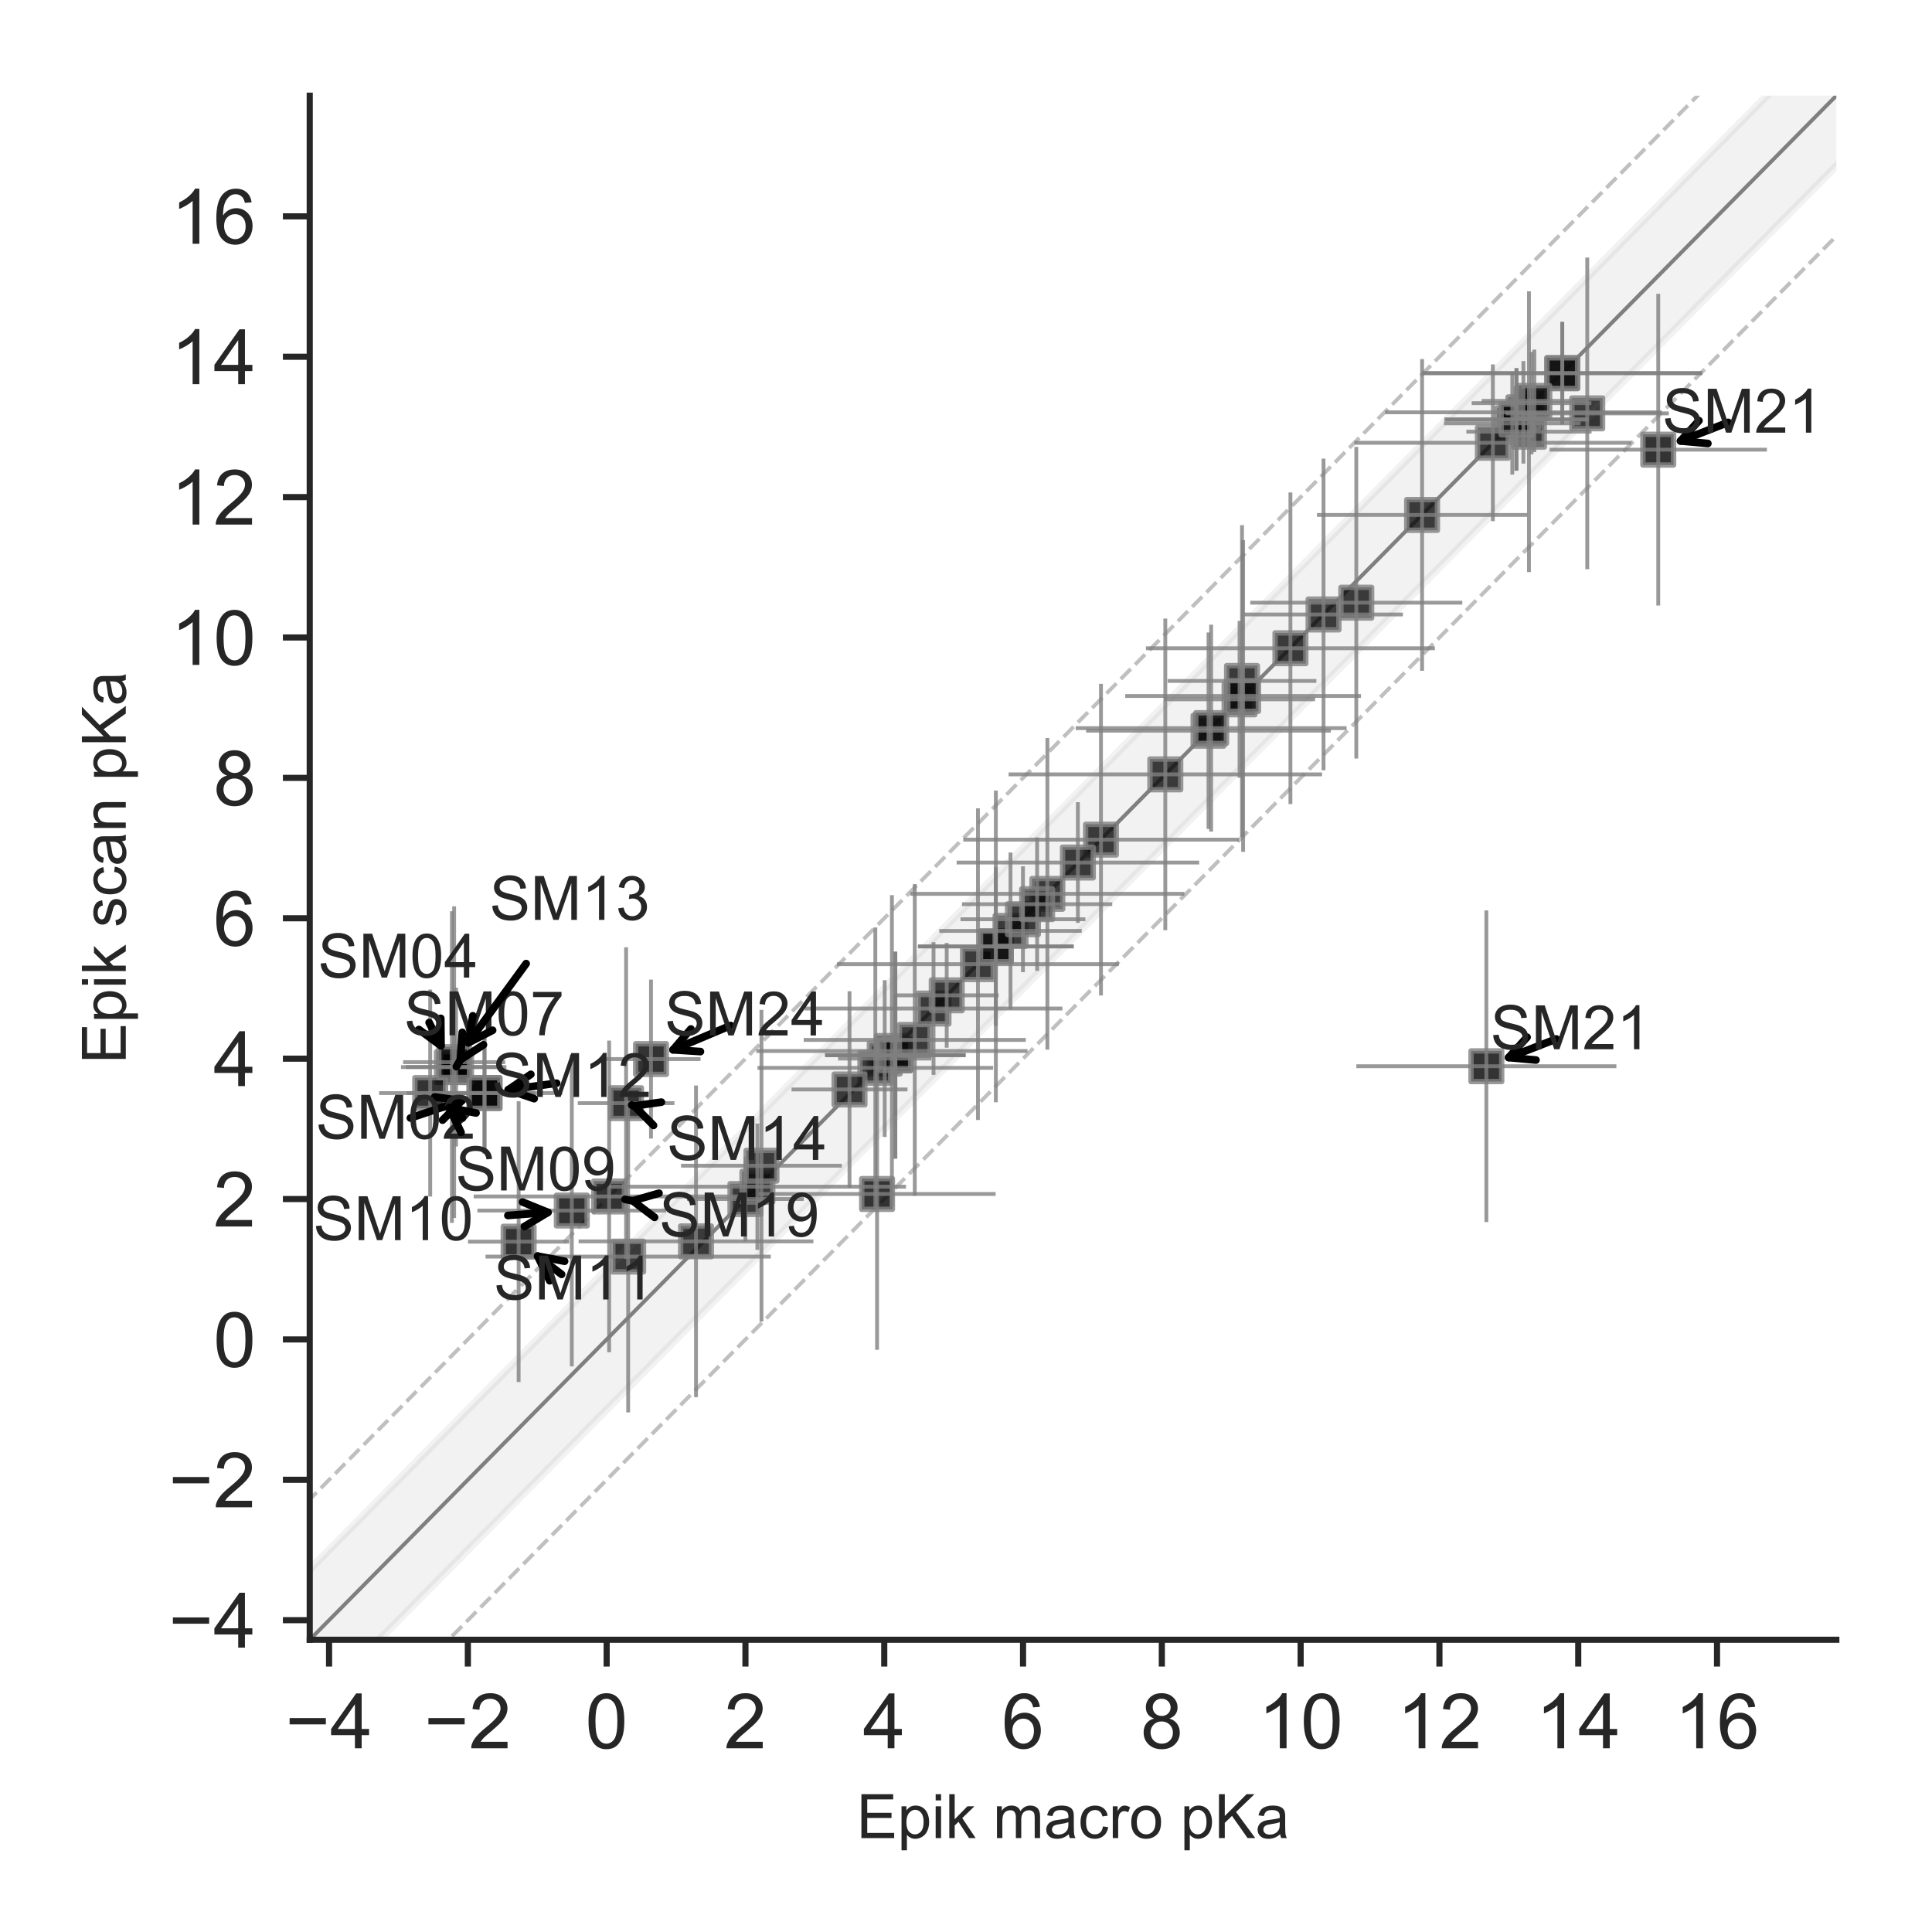 <?xml version="1.0" encoding="utf-8" standalone="no"?>
<!DOCTYPE svg PUBLIC "-//W3C//DTD SVG 1.1//EN"
  "http://www.w3.org/Graphics/SVG/1.1/DTD/svg11.dtd">
<!-- Created with matplotlib (http://matplotlib.org/) -->
<svg height="252pt" version="1.1" viewBox="0 0 252 252" width="252pt" xmlns="http://www.w3.org/2000/svg" xmlns:xlink="http://www.w3.org/1999/xlink">
 <defs>
  <style type="text/css">
*{stroke-linecap:butt;stroke-linejoin:round;}
  </style>
 </defs>
 <g id="figure_1">
  <g id="patch_1">
   <path d="M 0 252 
L 252 252 
L 252 0 
L 0 0 
z
" style="fill:#ffffff;"/>
  </g>
  <g id="axes_1">
   <g id="patch_2">
    <path d="M 40.4 213.88 
L 239.52 213.88 
L 239.52 12.48 
L 40.4 12.48 
z
" style="fill:#ffffff;"/>
   </g>
   <g id="line2d_1">
    <path clip-path="url(#p3e3de010eb)" d="M 1.723 253 
L 252.847 -1 
" style="fill:none;opacity:0.5;stroke:#000000;stroke-linecap:round;stroke-width:0.5;"/>
   </g>
   <g id="line2d_2">
    <path clip-path="url(#p3e3de010eb)" d="M -1 237.443 
L 234.744 -1 
" style="fill:none;opacity:0.5;stroke:#808080;stroke-dasharray:1.85,0.8;stroke-dashoffset:0;stroke-width:0.5;"/>
   </g>
   <g id="line2d_3">
    <path clip-path="url(#p3e3de010eb)" d="M 19.827 253 
L 253 17.157 
" style="fill:none;opacity:0.5;stroke:#808080;stroke-dasharray:1.85,0.8;stroke-dashoffset:0;stroke-width:0.5;"/>
   </g>
   <g id="PathCollection_1">
    <defs>
     <path d="M -2 2 
L 2 2 
L 2 -2 
L -2 -2 
z
" id="m0e98be2bdf" style="stroke:#808080;stroke-opacity:0.8;stroke-width:0.7;"/>
    </defs>
    <g clip-path="url(#p3e3de010eb)">
     <use style="fill-opacity:0.8;stroke:#808080;stroke-opacity:0.8;stroke-width:0.7;" x="161.682" xlink:href="#m0e98be2bdf" y="91.218"/>
     <use style="fill-opacity:0.8;stroke:#808080;stroke-opacity:0.8;stroke-width:0.7;" x="199.429" xlink:href="#m0e98be2bdf" y="56.308"/>
     <use style="fill-opacity:0.8;stroke:#808080;stroke-opacity:0.8;stroke-width:0.7;" x="63.198" xlink:href="#m0e98be2bdf" y="142.571"/>
     <use style="fill-opacity:0.8;stroke:#808080;stroke-opacity:0.8;stroke-width:0.7;" x="116.783" xlink:href="#m0e98be2bdf" y="137.627"/>
     <use style="fill-opacity:0.8;stroke:#808080;stroke-opacity:0.8;stroke-width:0.7;" x="198.705" xlink:href="#m0e98be2bdf" y="53.781"/>
     <use style="fill-opacity:0.8;stroke:#808080;stroke-opacity:0.8;stroke-width:0.7;" x="143.605" xlink:href="#m0e98be2bdf" y="109.52"/>
     <use style="fill-opacity:0.8;stroke:#808080;stroke-opacity:0.8;stroke-width:0.7;" x="58.944" xlink:href="#m0e98be2bdf" y="139.184"/>
     <use style="fill-opacity:0.8;stroke:#808080;stroke-opacity:0.8;stroke-width:0.7;" x="129.894" xlink:href="#m0e98be2bdf" y="123.445"/>
     <use style="fill-opacity:0.8;stroke:#808080;stroke-opacity:0.8;stroke-width:0.7;" x="203.774" xlink:href="#m0e98be2bdf" y="48.672"/>
     <use style="fill-opacity:0.8;stroke:#808080;stroke-opacity:0.8;stroke-width:0.7;" x="97.229" xlink:href="#m0e98be2bdf" y="156.396"/>
     <use style="fill-opacity:0.8;stroke:#808080;stroke-opacity:0.8;stroke-width:0.7;" x="127.559" xlink:href="#m0e98be2bdf" y="125.762"/>
     <use style="fill-opacity:0.8;stroke:#808080;stroke-opacity:0.8;stroke-width:0.7;" x="98.792" xlink:href="#m0e98be2bdf" y="154.785"/>
     <use style="fill-opacity:0.8;stroke:#808080;stroke-opacity:0.8;stroke-width:0.7;" x="115.397" xlink:href="#m0e98be2bdf" y="138.076"/>
     <use style="fill-opacity:0.8;stroke:#808080;stroke-opacity:0.8;stroke-width:0.7;" x="172.635" xlink:href="#m0e98be2bdf" y="80.149"/>
     <use style="fill-opacity:0.8;stroke:#808080;stroke-opacity:0.8;stroke-width:0.7;" x="59.487" xlink:href="#m0e98be2bdf" y="139.184"/>
     <use style="fill-opacity:0.8;stroke:#808080;stroke-opacity:0.8;stroke-width:0.7;" x="129.894" xlink:href="#m0e98be2bdf" y="123.445"/>
     <use style="fill-opacity:0.8;stroke:#808080;stroke-opacity:0.8;stroke-width:0.7;" x="203.774" xlink:href="#m0e98be2bdf" y="48.672"/>
     <use style="fill-opacity:0.8;stroke:#808080;stroke-opacity:0.8;stroke-width:0.7;" x="81.934" xlink:href="#m0e98be2bdf" y="163.904"/>
     <use style="fill-opacity:0.8;stroke:#808080;stroke-opacity:0.8;stroke-width:0.7;" x="116.337" xlink:href="#m0e98be2bdf" y="137.087"/>
     <use style="fill-opacity:0.8;stroke:#808080;stroke-opacity:0.8;stroke-width:0.7;" x="185.489" xlink:href="#m0e98be2bdf" y="67.166"/>
     <use style="fill-opacity:0.8;stroke:#808080;stroke-opacity:0.8;stroke-width:0.7;" x="56.113" xlink:href="#m0e98be2bdf" y="142.571"/>
     <use style="fill-opacity:0.8;stroke:#808080;stroke-opacity:0.8;stroke-width:0.7;" x="116.785" xlink:href="#m0e98be2bdf" y="137.627"/>
     <use style="fill-opacity:0.8;stroke:#808080;stroke-opacity:0.8;stroke-width:0.7;" x="197.256" xlink:href="#m0e98be2bdf" y="55.218"/>
     <use style="fill-opacity:0.8;stroke:#808080;stroke-opacity:0.8;stroke-width:0.7;" x="74.582" xlink:href="#m0e98be2bdf" y="157.898"/>
     <use style="fill-opacity:0.8;stroke:#808080;stroke-opacity:0.8;stroke-width:0.7;" x="157.632" xlink:href="#m0e98be2bdf" y="95.311"/>
     <use style="fill-opacity:0.8;stroke:#808080;stroke-opacity:0.8;stroke-width:0.7;" x="207.033" xlink:href="#m0e98be2bdf" y="53.918"/>
     <use style="fill-opacity:0.8;stroke:#808080;stroke-opacity:0.8;stroke-width:0.7;" x="67.648" xlink:href="#m0e98be2bdf" y="161.954"/>
     <use style="fill-opacity:0.8;stroke:#808080;stroke-opacity:0.8;stroke-width:0.7;" x="114.173" xlink:href="#m0e98be2bdf" y="139.285"/>
     <use style="fill-opacity:0.8;stroke:#808080;stroke-opacity:0.8;stroke-width:0.7;" x="197.799" xlink:href="#m0e98be2bdf" y="54.706"/>
     <use style="fill-opacity:0.8;stroke:#808080;stroke-opacity:0.8;stroke-width:0.7;" x="63.198" xlink:href="#m0e98be2bdf" y="142.571"/>
     <use style="fill-opacity:0.8;stroke:#808080;stroke-opacity:0.8;stroke-width:0.7;" x="116.784" xlink:href="#m0e98be2bdf" y="137.627"/>
     <use style="fill-opacity:0.8;stroke:#808080;stroke-opacity:0.8;stroke-width:0.7;" x="194.722" xlink:href="#m0e98be2bdf" y="57.755"/>
     <use style="fill-opacity:0.8;stroke:#808080;stroke-opacity:0.8;stroke-width:0.7;" x="59.235" xlink:href="#m0e98be2bdf" y="138.543"/>
     <use style="fill-opacity:0.8;stroke:#808080;stroke-opacity:0.8;stroke-width:0.7;" x="119.318" xlink:href="#m0e98be2bdf" y="135.641"/>
     <use style="fill-opacity:0.8;stroke:#808080;stroke-opacity:0.8;stroke-width:0.7;" x="197.799" xlink:href="#m0e98be2bdf" y="54.715"/>
     <use style="fill-opacity:0.8;stroke:#808080;stroke-opacity:0.8;stroke-width:0.7;" x="81.664" xlink:href="#m0e98be2bdf" y="143.89"/>
     <use style="fill-opacity:0.8;stroke:#808080;stroke-opacity:0.8;stroke-width:0.7;" x="136.613" xlink:href="#m0e98be2bdf" y="116.588"/>
     <use style="fill-opacity:0.8;stroke:#808080;stroke-opacity:0.8;stroke-width:0.7;" x="131.804" xlink:href="#m0e98be2bdf" y="121.422"/>
     <use style="fill-opacity:0.8;stroke:#808080;stroke-opacity:0.8;stroke-width:0.7;" x="157.975" xlink:href="#m0e98be2bdf" y="94.972"/>
     <use style="fill-opacity:0.8;stroke:#808080;stroke-opacity:0.8;stroke-width:0.7;" x="121.764" xlink:href="#m0e98be2bdf" y="131.548"/>
     <use style="fill-opacity:0.8;stroke:#808080;stroke-opacity:0.8;stroke-width:0.7;" x="168.316" xlink:href="#m0e98be2bdf" y="84.553"/>
     <use style="fill-opacity:0.8;stroke:#808080;stroke-opacity:0.8;stroke-width:0.7;" x="123.483" xlink:href="#m0e98be2bdf" y="129.827"/>
     <use style="fill-opacity:0.8;stroke:#808080;stroke-opacity:0.8;stroke-width:0.7;" x="90.784" xlink:href="#m0e98be2bdf" y="161.917"/>
     <use style="fill-opacity:0.8;stroke:#808080;stroke-opacity:0.8;stroke-width:0.7;" x="99.322" xlink:href="#m0e98be2bdf" y="152.047"/>
     <use style="fill-opacity:0.8;stroke:#808080;stroke-opacity:0.8;stroke-width:0.7;" x="162.001" xlink:href="#m0e98be2bdf" y="88.819"/>
     <use style="fill-opacity:0.8;stroke:#808080;stroke-opacity:0.8;stroke-width:0.7;" x="176.907" xlink:href="#m0e98be2bdf" y="78.611"/>
     <use style="fill-opacity:0.8;stroke:#808080;stroke-opacity:0.8;stroke-width:0.7;" x="79.452" xlink:href="#m0e98be2bdf" y="156.057"/>
     <use style="fill-opacity:0.8;stroke:#808080;stroke-opacity:0.8;stroke-width:0.7;" x="162.144" xlink:href="#m0e98be2bdf" y="90.779"/>
     <use style="fill-opacity:0.8;stroke:#808080;stroke-opacity:0.8;stroke-width:0.7;" x="151.997" xlink:href="#m0e98be2bdf" y="101.005"/>
     <use style="fill-opacity:0.8;stroke:#808080;stroke-opacity:0.8;stroke-width:0.7;" x="114.4" xlink:href="#m0e98be2bdf" y="155.737"/>
     <use style="fill-opacity:0.8;stroke:#808080;stroke-opacity:0.8;stroke-width:0.7;" x="193.874" xlink:href="#m0e98be2bdf" y="139.074"/>
     <use style="fill-opacity:0.8;stroke:#808080;stroke-opacity:0.8;stroke-width:0.7;" x="216.294" xlink:href="#m0e98be2bdf" y="58.652"/>
     <use style="fill-opacity:0.8;stroke:#808080;stroke-opacity:0.8;stroke-width:0.7;" x="110.806" xlink:href="#m0e98be2bdf" y="142.104"/>
     <use style="fill-opacity:0.8;stroke:#808080;stroke-opacity:0.8;stroke-width:0.7;" x="140.594" xlink:href="#m0e98be2bdf" y="112.505"/>
     <use style="fill-opacity:0.8;stroke:#808080;stroke-opacity:0.8;stroke-width:0.7;" x="133.429" xlink:href="#m0e98be2bdf" y="119.902"/>
     <use style="fill-opacity:0.8;stroke:#808080;stroke-opacity:0.8;stroke-width:0.7;" x="199.767" xlink:href="#m0e98be2bdf" y="52.582"/>
     <use style="fill-opacity:0.8;stroke:#808080;stroke-opacity:0.8;stroke-width:0.7;" x="84.913" xlink:href="#m0e98be2bdf" y="138.14"/>
     <use style="fill-opacity:0.8;stroke:#808080;stroke-opacity:0.8;stroke-width:0.7;" x="135.275" xlink:href="#m0e98be2bdf" y="117.934"/>
     <use style="fill-opacity:0.8;stroke:#808080;stroke-opacity:0.8;stroke-width:0.7;" x="200.132" xlink:href="#m0e98be2bdf" y="52.289"/>
    </g>
   </g>
   <g id="matplotlib.axis_1">
    <g id="xtick_1">
     <g id="line2d_4">
      <defs>
       <path d="M 0 0 
L 0 3.5 
" id="m26ce9cb5b4" style="stroke:#262626;stroke-width:0.8;"/>
      </defs>
      <g>
       <use style="fill:#262626;stroke:#262626;stroke-width:0.8;" x="42.922" xlink:href="#m26ce9cb5b4" y="213.88"/>
      </g>
     </g>
     <g id="text_1">
      <!-- −4 -->
      <defs>
       <path d="M 52.828 31.203 
L 5.562 31.203 
L 5.562 39.406 
L 52.828 39.406 
z
" id="ArialMT-2212"/>
       <path d="M 32.328 0 
L 32.328 17.141 
L 1.266 17.141 
L 1.266 25.203 
L 33.938 71.578 
L 41.109 71.578 
L 41.109 25.203 
L 50.781 25.203 
L 50.781 17.141 
L 41.109 17.141 
L 41.109 0 
z
M 32.328 25.203 
L 32.328 57.469 
L 9.906 25.203 
z
" id="ArialMT-34"/>
      </defs>
      <g style="fill:#262626;" transform="translate(37.221 228.038)scale(0.1 -0.1)">
       <use xlink:href="#ArialMT-2212"/>
       <use x="58.398" xlink:href="#ArialMT-34"/>
      </g>
     </g>
    </g>
    <g id="xtick_2">
     <g id="line2d_5">
      <g>
       <use style="fill:#262626;stroke:#262626;stroke-width:0.8;" x="61.025" xlink:href="#m26ce9cb5b4" y="213.88"/>
      </g>
     </g>
     <g id="text_2">
      <!-- −2 -->
      <defs>
       <path d="M 50.344 8.453 
L 50.344 0 
L 3.031 0 
Q 2.938 3.172 4.047 6.109 
Q 5.859 10.938 9.828 15.625 
Q 13.812 20.312 21.344 26.469 
Q 33.016 36.031 37.109 41.625 
Q 41.219 47.219 41.219 52.203 
Q 41.219 57.422 37.469 61 
Q 33.734 64.594 27.734 64.594 
Q 21.391 64.594 17.578 60.781 
Q 13.766 56.984 13.719 50.25 
L 4.688 51.172 
Q 5.609 61.281 11.656 66.578 
Q 17.719 71.875 27.938 71.875 
Q 38.234 71.875 44.234 66.156 
Q 50.25 60.453 50.25 52 
Q 50.25 47.703 48.484 43.547 
Q 46.734 39.406 42.656 34.812 
Q 38.578 30.219 29.109 22.219 
Q 21.188 15.578 18.938 13.203 
Q 16.703 10.844 15.234 8.453 
z
" id="ArialMT-32"/>
      </defs>
      <g style="fill:#262626;" transform="translate(55.325 228.038)scale(0.1 -0.1)">
       <use xlink:href="#ArialMT-2212"/>
       <use x="58.398" xlink:href="#ArialMT-32"/>
      </g>
     </g>
    </g>
    <g id="xtick_3">
     <g id="line2d_6">
      <g>
       <use style="fill:#262626;stroke:#262626;stroke-width:0.8;" x="79.129" xlink:href="#m26ce9cb5b4" y="213.88"/>
      </g>
     </g>
     <g id="text_3">
      <!-- 0 -->
      <defs>
       <path d="M 4.156 35.297 
Q 4.156 48 6.766 55.734 
Q 9.375 63.484 14.516 67.672 
Q 19.672 71.875 27.484 71.875 
Q 33.25 71.875 37.594 69.547 
Q 41.938 67.234 44.766 62.859 
Q 47.609 58.5 49.219 52.219 
Q 50.828 45.953 50.828 35.297 
Q 50.828 22.703 48.234 14.969 
Q 45.656 7.234 40.5 3 
Q 35.359 -1.219 27.484 -1.219 
Q 17.141 -1.219 11.234 6.203 
Q 4.156 15.141 4.156 35.297 
z
M 13.188 35.297 
Q 13.188 17.672 17.312 11.828 
Q 21.438 6 27.484 6 
Q 33.547 6 37.672 11.859 
Q 41.797 17.719 41.797 35.297 
Q 41.797 52.984 37.672 58.781 
Q 33.547 64.594 27.391 64.594 
Q 21.344 64.594 17.719 59.469 
Q 13.188 52.938 13.188 35.297 
z
" id="ArialMT-30"/>
      </defs>
      <g style="fill:#262626;" transform="translate(76.349 228.038)scale(0.1 -0.1)">
       <use xlink:href="#ArialMT-30"/>
      </g>
     </g>
    </g>
    <g id="xtick_4">
     <g id="line2d_7">
      <g>
       <use style="fill:#262626;stroke:#262626;stroke-width:0.8;" x="97.233" xlink:href="#m26ce9cb5b4" y="213.88"/>
      </g>
     </g>
     <g id="text_4">
      <!-- 2 -->
      <g style="fill:#262626;" transform="translate(94.453 228.038)scale(0.1 -0.1)">
       <use xlink:href="#ArialMT-32"/>
      </g>
     </g>
    </g>
    <g id="xtick_5">
     <g id="line2d_8">
      <g>
       <use style="fill:#262626;stroke:#262626;stroke-width:0.8;" x="115.337" xlink:href="#m26ce9cb5b4" y="213.88"/>
      </g>
     </g>
     <g id="text_5">
      <!-- 4 -->
      <g style="fill:#262626;" transform="translate(112.556 228.038)scale(0.1 -0.1)">
       <use xlink:href="#ArialMT-34"/>
      </g>
     </g>
    </g>
    <g id="xtick_6">
     <g id="line2d_9">
      <g>
       <use style="fill:#262626;stroke:#262626;stroke-width:0.8;" x="133.441" xlink:href="#m26ce9cb5b4" y="213.88"/>
      </g>
     </g>
     <g id="text_6">
      <!-- 6 -->
      <defs>
       <path d="M 49.75 54.047 
L 41.016 53.375 
Q 39.844 58.547 37.703 60.891 
Q 34.125 64.656 28.906 64.656 
Q 24.703 64.656 21.531 62.312 
Q 17.391 59.281 14.984 53.469 
Q 12.594 47.656 12.5 36.922 
Q 15.672 41.75 20.266 44.094 
Q 24.859 46.438 29.891 46.438 
Q 38.672 46.438 44.844 39.969 
Q 51.031 33.5 51.031 23.25 
Q 51.031 16.5 48.125 10.719 
Q 45.219 4.938 40.141 1.859 
Q 35.062 -1.219 28.609 -1.219 
Q 17.625 -1.219 10.688 6.859 
Q 3.766 14.938 3.766 33.5 
Q 3.766 54.25 11.422 63.672 
Q 18.109 71.875 29.438 71.875 
Q 37.891 71.875 43.281 67.141 
Q 48.688 62.406 49.75 54.047 
z
M 13.875 23.188 
Q 13.875 18.656 15.797 14.5 
Q 17.719 10.359 21.188 8.172 
Q 24.656 6 28.469 6 
Q 34.031 6 38.031 10.484 
Q 42.047 14.984 42.047 22.703 
Q 42.047 30.125 38.078 34.391 
Q 34.125 38.672 28.125 38.672 
Q 22.172 38.672 18.016 34.391 
Q 13.875 30.125 13.875 23.188 
z
" id="ArialMT-36"/>
      </defs>
      <g style="fill:#262626;" transform="translate(130.66 228.038)scale(0.1 -0.1)">
       <use xlink:href="#ArialMT-36"/>
      </g>
     </g>
    </g>
    <g id="xtick_7">
     <g id="line2d_10">
      <g>
       <use style="fill:#262626;stroke:#262626;stroke-width:0.8;" x="151.544" xlink:href="#m26ce9cb5b4" y="213.88"/>
      </g>
     </g>
     <g id="text_7">
      <!-- 8 -->
      <defs>
       <path d="M 17.672 38.812 
Q 12.203 40.828 9.562 44.531 
Q 6.938 48.25 6.938 53.422 
Q 6.938 61.234 12.547 66.547 
Q 18.172 71.875 27.484 71.875 
Q 36.859 71.875 42.578 66.422 
Q 48.297 60.984 48.297 53.172 
Q 48.297 48.188 45.672 44.5 
Q 43.062 40.828 37.75 38.812 
Q 44.344 36.672 47.781 31.875 
Q 51.219 27.094 51.219 20.453 
Q 51.219 11.281 44.719 5.031 
Q 38.234 -1.219 27.641 -1.219 
Q 17.047 -1.219 10.547 5.047 
Q 4.047 11.328 4.047 20.703 
Q 4.047 27.688 7.594 32.391 
Q 11.141 37.109 17.672 38.812 
z
M 15.922 53.719 
Q 15.922 48.641 19.188 45.406 
Q 22.469 42.188 27.688 42.188 
Q 32.766 42.188 36.016 45.375 
Q 39.266 48.578 39.266 53.219 
Q 39.266 58.062 35.906 61.359 
Q 32.562 64.656 27.594 64.656 
Q 22.562 64.656 19.234 61.422 
Q 15.922 58.203 15.922 53.719 
z
M 13.094 20.656 
Q 13.094 16.891 14.875 13.375 
Q 16.656 9.859 20.172 7.922 
Q 23.688 6 27.734 6 
Q 34.031 6 38.125 10.047 
Q 42.234 14.109 42.234 20.359 
Q 42.234 26.703 38.016 30.859 
Q 33.797 35.016 27.438 35.016 
Q 21.234 35.016 17.156 30.906 
Q 13.094 26.812 13.094 20.656 
z
" id="ArialMT-38"/>
      </defs>
      <g style="fill:#262626;" transform="translate(148.764 228.038)scale(0.1 -0.1)">
       <use xlink:href="#ArialMT-38"/>
      </g>
     </g>
    </g>
    <g id="xtick_8">
     <g id="line2d_11">
      <g>
       <use style="fill:#262626;stroke:#262626;stroke-width:0.8;" x="169.648" xlink:href="#m26ce9cb5b4" y="213.88"/>
      </g>
     </g>
     <g id="text_8">
      <!-- 10 -->
      <defs>
       <path d="M 37.25 0 
L 28.469 0 
L 28.469 56 
Q 25.297 52.984 20.141 49.953 
Q 14.984 46.922 10.891 45.406 
L 10.891 53.906 
Q 18.266 57.375 23.781 62.297 
Q 29.297 67.234 31.594 71.875 
L 37.25 71.875 
z
" id="ArialMT-31"/>
      </defs>
      <g style="fill:#262626;" transform="translate(164.087 228.038)scale(0.1 -0.1)">
       <use xlink:href="#ArialMT-31"/>
       <use x="55.615" xlink:href="#ArialMT-30"/>
      </g>
     </g>
    </g>
    <g id="xtick_9">
     <g id="line2d_12">
      <g>
       <use style="fill:#262626;stroke:#262626;stroke-width:0.8;" x="187.752" xlink:href="#m26ce9cb5b4" y="213.88"/>
      </g>
     </g>
     <g id="text_9">
      <!-- 12 -->
      <g style="fill:#262626;" transform="translate(182.191 228.038)scale(0.1 -0.1)">
       <use xlink:href="#ArialMT-31"/>
       <use x="55.615" xlink:href="#ArialMT-32"/>
      </g>
     </g>
    </g>
    <g id="xtick_10">
     <g id="line2d_13">
      <g>
       <use style="fill:#262626;stroke:#262626;stroke-width:0.8;" x="205.856" xlink:href="#m26ce9cb5b4" y="213.88"/>
      </g>
     </g>
     <g id="text_10">
      <!-- 14 -->
      <g style="fill:#262626;" transform="translate(200.295 228.038)scale(0.1 -0.1)">
       <use xlink:href="#ArialMT-31"/>
       <use x="55.615" xlink:href="#ArialMT-34"/>
      </g>
     </g>
    </g>
    <g id="xtick_11">
     <g id="line2d_14">
      <g>
       <use style="fill:#262626;stroke:#262626;stroke-width:0.8;" x="223.959" xlink:href="#m26ce9cb5b4" y="213.88"/>
      </g>
     </g>
     <g id="text_11">
      <!-- 16 -->
      <g style="fill:#262626;" transform="translate(218.398 228.038)scale(0.1 -0.1)">
       <use xlink:href="#ArialMT-31"/>
       <use x="55.615" xlink:href="#ArialMT-36"/>
      </g>
     </g>
    </g>
    <g id="text_12">
     <!-- Epik macro pKa -->
     <defs>
      <path d="M 7.906 0 
L 7.906 71.578 
L 59.672 71.578 
L 59.672 63.141 
L 17.391 63.141 
L 17.391 41.219 
L 56.984 41.219 
L 56.984 32.812 
L 17.391 32.812 
L 17.391 8.453 
L 61.328 8.453 
L 61.328 0 
z
" id="ArialMT-45"/>
      <path d="M 6.594 -19.875 
L 6.594 51.859 
L 14.594 51.859 
L 14.594 45.125 
Q 17.438 49.078 21 51.047 
Q 24.562 53.031 29.641 53.031 
Q 36.281 53.031 41.359 49.609 
Q 46.438 46.188 49.016 39.953 
Q 51.609 33.734 51.609 26.312 
Q 51.609 18.359 48.75 11.984 
Q 45.906 5.609 40.453 2.219 
Q 35.016 -1.172 29 -1.172 
Q 24.609 -1.172 21.109 0.688 
Q 17.625 2.547 15.375 5.375 
L 15.375 -19.875 
z
M 14.547 25.641 
Q 14.547 15.625 18.594 10.844 
Q 22.656 6.062 28.422 6.062 
Q 34.281 6.062 38.453 11.016 
Q 42.625 15.969 42.625 26.375 
Q 42.625 36.281 38.547 41.203 
Q 34.469 46.141 28.812 46.141 
Q 23.188 46.141 18.859 40.891 
Q 14.547 35.641 14.547 25.641 
z
" id="ArialMT-70"/>
      <path d="M 6.641 61.469 
L 6.641 71.578 
L 15.438 71.578 
L 15.438 61.469 
z
M 6.641 0 
L 6.641 51.859 
L 15.438 51.859 
L 15.438 0 
z
" id="ArialMT-69"/>
      <path d="M 6.641 0 
L 6.641 71.578 
L 15.438 71.578 
L 15.438 30.766 
L 36.234 51.859 
L 47.609 51.859 
L 27.781 32.625 
L 49.609 0 
L 38.766 0 
L 21.625 26.516 
L 15.438 20.562 
L 15.438 0 
z
" id="ArialMT-6b"/>
      <path id="ArialMT-20"/>
      <path d="M 6.594 0 
L 6.594 51.859 
L 14.453 51.859 
L 14.453 44.578 
Q 16.891 48.391 20.938 50.703 
Q 25 53.031 30.172 53.031 
Q 35.938 53.031 39.625 50.641 
Q 43.312 48.25 44.828 43.953 
Q 50.984 53.031 60.844 53.031 
Q 68.562 53.031 72.703 48.75 
Q 76.859 44.484 76.859 35.594 
L 76.859 0 
L 68.109 0 
L 68.109 32.672 
Q 68.109 37.938 67.25 40.25 
Q 66.406 42.578 64.156 43.984 
Q 61.922 45.406 58.891 45.406 
Q 53.422 45.406 49.797 41.766 
Q 46.188 38.141 46.188 30.125 
L 46.188 0 
L 37.406 0 
L 37.406 33.688 
Q 37.406 39.547 35.25 42.469 
Q 33.109 45.406 28.219 45.406 
Q 24.516 45.406 21.359 43.453 
Q 18.219 41.5 16.797 37.734 
Q 15.375 33.984 15.375 26.906 
L 15.375 0 
z
" id="ArialMT-6d"/>
      <path d="M 40.438 6.391 
Q 35.547 2.25 31.031 0.531 
Q 26.516 -1.172 21.344 -1.172 
Q 12.797 -1.172 8.203 3 
Q 3.609 7.172 3.609 13.672 
Q 3.609 17.484 5.344 20.625 
Q 7.078 23.781 9.891 25.688 
Q 12.703 27.594 16.219 28.562 
Q 18.797 29.25 24.031 29.891 
Q 34.672 31.156 39.703 32.906 
Q 39.75 34.719 39.75 35.203 
Q 39.75 40.578 37.25 42.781 
Q 33.891 45.75 27.25 45.75 
Q 21.047 45.75 18.094 43.578 
Q 15.141 41.406 13.719 35.891 
L 5.125 37.062 
Q 6.297 42.578 8.984 45.969 
Q 11.672 49.359 16.75 51.188 
Q 21.828 53.031 28.516 53.031 
Q 35.156 53.031 39.297 51.469 
Q 43.453 49.906 45.406 47.531 
Q 47.359 45.172 48.141 41.547 
Q 48.578 39.312 48.578 33.453 
L 48.578 21.734 
Q 48.578 9.469 49.141 6.219 
Q 49.703 2.984 51.375 0 
L 42.188 0 
Q 40.828 2.734 40.438 6.391 
z
M 39.703 26.031 
Q 34.906 24.078 25.344 22.703 
Q 19.922 21.922 17.672 20.938 
Q 15.438 19.969 14.203 18.094 
Q 12.984 16.219 12.984 13.922 
Q 12.984 10.406 15.641 8.062 
Q 18.312 5.719 23.438 5.719 
Q 28.516 5.719 32.469 7.938 
Q 36.422 10.156 38.281 14.016 
Q 39.703 17 39.703 22.797 
z
" id="ArialMT-61"/>
      <path d="M 40.438 19 
L 49.078 17.875 
Q 47.656 8.938 41.812 3.875 
Q 35.984 -1.172 27.484 -1.172 
Q 16.844 -1.172 10.375 5.781 
Q 3.906 12.75 3.906 25.734 
Q 3.906 34.125 6.688 40.422 
Q 9.469 46.734 15.156 49.875 
Q 20.844 53.031 27.547 53.031 
Q 35.984 53.031 41.359 48.75 
Q 46.734 44.484 48.25 36.625 
L 39.703 35.297 
Q 38.484 40.531 35.375 43.156 
Q 32.281 45.797 27.875 45.797 
Q 21.234 45.797 17.078 41.031 
Q 12.938 36.281 12.938 25.984 
Q 12.938 15.531 16.938 10.797 
Q 20.953 6.062 27.391 6.062 
Q 32.562 6.062 36.031 9.234 
Q 39.5 12.406 40.438 19 
z
" id="ArialMT-63"/>
      <path d="M 6.5 0 
L 6.5 51.859 
L 14.406 51.859 
L 14.406 44 
Q 17.438 49.516 20 51.266 
Q 22.562 53.031 25.641 53.031 
Q 30.078 53.031 34.672 50.203 
L 31.641 42.047 
Q 28.422 43.953 25.203 43.953 
Q 22.312 43.953 20.016 42.219 
Q 17.719 40.484 16.75 37.406 
Q 15.281 32.719 15.281 27.156 
L 15.281 0 
z
" id="ArialMT-72"/>
      <path d="M 3.328 25.922 
Q 3.328 40.328 11.328 47.266 
Q 18.016 53.031 27.641 53.031 
Q 38.328 53.031 45.109 46.016 
Q 51.906 39.016 51.906 26.656 
Q 51.906 16.656 48.906 10.906 
Q 45.906 5.172 40.156 2 
Q 34.422 -1.172 27.641 -1.172 
Q 16.75 -1.172 10.031 5.812 
Q 3.328 12.797 3.328 25.922 
z
M 12.359 25.922 
Q 12.359 15.969 16.703 11.016 
Q 21.047 6.062 27.641 6.062 
Q 34.188 6.062 38.531 11.031 
Q 42.875 16.016 42.875 26.219 
Q 42.875 35.844 38.5 40.797 
Q 34.125 45.75 27.641 45.75 
Q 21.047 45.75 16.703 40.812 
Q 12.359 35.891 12.359 25.922 
z
" id="ArialMT-6f"/>
      <path d="M 7.328 0 
L 7.328 71.578 
L 16.797 71.578 
L 16.797 36.078 
L 52.344 71.578 
L 65.188 71.578 
L 35.156 42.578 
L 66.5 0 
L 54 0 
L 28.516 36.234 
L 16.797 24.812 
L 16.797 0 
z
" id="ArialMT-4b"/>
     </defs>
     <g style="fill:#262626;" transform="translate(111.727 239.752)scale(0.08 -0.08)">
      <use xlink:href="#ArialMT-45"/>
      <use x="66.699" xlink:href="#ArialMT-70"/>
      <use x="122.314" xlink:href="#ArialMT-69"/>
      <use x="144.531" xlink:href="#ArialMT-6b"/>
      <use x="194.531" xlink:href="#ArialMT-20"/>
      <use x="222.314" xlink:href="#ArialMT-6d"/>
      <use x="305.615" xlink:href="#ArialMT-61"/>
      <use x="361.23" xlink:href="#ArialMT-63"/>
      <use x="411.23" xlink:href="#ArialMT-72"/>
      <use x="444.531" xlink:href="#ArialMT-6f"/>
      <use x="500.146" xlink:href="#ArialMT-20"/>
      <use x="527.93" xlink:href="#ArialMT-70"/>
      <use x="583.545" xlink:href="#ArialMT-4b"/>
      <use x="650.244" xlink:href="#ArialMT-61"/>
     </g>
    </g>
   </g>
   <g id="matplotlib.axis_2">
    <g id="ytick_1">
     <g id="line2d_15">
      <defs>
       <path d="M 0 0 
L -3.5 0 
" id="ma82d3a732c" style="stroke:#262626;stroke-width:0.8;"/>
      </defs>
      <g>
       <use style="fill:#262626;stroke:#262626;stroke-width:0.8;" x="40.4" xlink:href="#ma82d3a732c" y="211.329"/>
      </g>
     </g>
     <g id="text_13">
      <!-- −4 -->
      <g style="fill:#262626;" transform="translate(21.998 214.908)scale(0.1 -0.1)">
       <use xlink:href="#ArialMT-2212"/>
       <use x="58.398" xlink:href="#ArialMT-34"/>
      </g>
     </g>
    </g>
    <g id="ytick_2">
     <g id="line2d_16">
      <g>
       <use style="fill:#262626;stroke:#262626;stroke-width:0.8;" x="40.4" xlink:href="#ma82d3a732c" y="193.018"/>
      </g>
     </g>
     <g id="text_14">
      <!-- −2 -->
      <g style="fill:#262626;" transform="translate(21.998 196.597)scale(0.1 -0.1)">
       <use xlink:href="#ArialMT-2212"/>
       <use x="58.398" xlink:href="#ArialMT-32"/>
      </g>
     </g>
    </g>
    <g id="ytick_3">
     <g id="line2d_17">
      <g>
       <use style="fill:#262626;stroke:#262626;stroke-width:0.8;" x="40.4" xlink:href="#ma82d3a732c" y="174.707"/>
      </g>
     </g>
     <g id="text_15">
      <!-- 0 -->
      <g style="fill:#262626;" transform="translate(27.839 178.286)scale(0.1 -0.1)">
       <use xlink:href="#ArialMT-30"/>
      </g>
     </g>
    </g>
    <g id="ytick_4">
     <g id="line2d_18">
      <g>
       <use style="fill:#262626;stroke:#262626;stroke-width:0.8;" x="40.4" xlink:href="#ma82d3a732c" y="156.396"/>
      </g>
     </g>
     <g id="text_16">
      <!-- 2 -->
      <g style="fill:#262626;" transform="translate(27.839 159.975)scale(0.1 -0.1)">
       <use xlink:href="#ArialMT-32"/>
      </g>
     </g>
    </g>
    <g id="ytick_5">
     <g id="line2d_19">
      <g>
       <use style="fill:#262626;stroke:#262626;stroke-width:0.8;" x="40.4" xlink:href="#ma82d3a732c" y="138.085"/>
      </g>
     </g>
     <g id="text_17">
      <!-- 4 -->
      <g style="fill:#262626;" transform="translate(27.839 141.664)scale(0.1 -0.1)">
       <use xlink:href="#ArialMT-34"/>
      </g>
     </g>
    </g>
    <g id="ytick_6">
     <g id="line2d_20">
      <g>
       <use style="fill:#262626;stroke:#262626;stroke-width:0.8;" x="40.4" xlink:href="#ma82d3a732c" y="119.774"/>
      </g>
     </g>
     <g id="text_18">
      <!-- 6 -->
      <g style="fill:#262626;" transform="translate(27.839 123.353)scale(0.1 -0.1)">
       <use xlink:href="#ArialMT-36"/>
      </g>
     </g>
    </g>
    <g id="ytick_7">
     <g id="line2d_21">
      <g>
       <use style="fill:#262626;stroke:#262626;stroke-width:0.8;" x="40.4" xlink:href="#ma82d3a732c" y="101.463"/>
      </g>
     </g>
     <g id="text_19">
      <!-- 8 -->
      <g style="fill:#262626;" transform="translate(27.839 105.042)scale(0.1 -0.1)">
       <use xlink:href="#ArialMT-38"/>
      </g>
     </g>
    </g>
    <g id="ytick_8">
     <g id="line2d_22">
      <g>
       <use style="fill:#262626;stroke:#262626;stroke-width:0.8;" x="40.4" xlink:href="#ma82d3a732c" y="83.152"/>
      </g>
     </g>
     <g id="text_20">
      <!-- 10 -->
      <g style="fill:#262626;" transform="translate(22.278 86.731)scale(0.1 -0.1)">
       <use xlink:href="#ArialMT-31"/>
       <use x="55.615" xlink:href="#ArialMT-30"/>
      </g>
     </g>
    </g>
    <g id="ytick_9">
     <g id="line2d_23">
      <g>
       <use style="fill:#262626;stroke:#262626;stroke-width:0.8;" x="40.4" xlink:href="#ma82d3a732c" y="64.841"/>
      </g>
     </g>
     <g id="text_21">
      <!-- 12 -->
      <g style="fill:#262626;" transform="translate(22.278 68.42)scale(0.1 -0.1)">
       <use xlink:href="#ArialMT-31"/>
       <use x="55.615" xlink:href="#ArialMT-32"/>
      </g>
     </g>
    </g>
    <g id="ytick_10">
     <g id="line2d_24">
      <g>
       <use style="fill:#262626;stroke:#262626;stroke-width:0.8;" x="40.4" xlink:href="#ma82d3a732c" y="46.53"/>
      </g>
     </g>
     <g id="text_22">
      <!-- 14 -->
      <g style="fill:#262626;" transform="translate(22.278 50.109)scale(0.1 -0.1)">
       <use xlink:href="#ArialMT-31"/>
       <use x="55.615" xlink:href="#ArialMT-34"/>
      </g>
     </g>
    </g>
    <g id="ytick_11">
     <g id="line2d_25">
      <g>
       <use style="fill:#262626;stroke:#262626;stroke-width:0.8;" x="40.4" xlink:href="#ma82d3a732c" y="28.219"/>
      </g>
     </g>
     <g id="text_23">
      <!-- 16 -->
      <g style="fill:#262626;" transform="translate(22.278 31.798)scale(0.1 -0.1)">
       <use xlink:href="#ArialMT-31"/>
       <use x="55.615" xlink:href="#ArialMT-36"/>
      </g>
     </g>
    </g>
    <g id="text_24">
     <!-- Epik scan pKa -->
     <defs>
      <path d="M 3.078 15.484 
L 11.766 16.844 
Q 12.5 11.625 15.844 8.844 
Q 19.188 6.062 25.203 6.062 
Q 31.25 6.062 34.172 8.516 
Q 37.109 10.984 37.109 14.312 
Q 37.109 17.281 34.516 19 
Q 32.719 20.172 25.531 21.969 
Q 15.875 24.422 12.141 26.203 
Q 8.406 27.984 6.469 31.125 
Q 4.547 34.281 4.547 38.094 
Q 4.547 41.547 6.125 44.5 
Q 7.719 47.469 10.453 49.422 
Q 12.5 50.922 16.031 51.969 
Q 19.578 53.031 23.641 53.031 
Q 29.734 53.031 34.344 51.266 
Q 38.969 49.516 41.156 46.5 
Q 43.359 43.5 44.188 38.484 
L 35.594 37.312 
Q 35.016 41.312 32.203 43.547 
Q 29.391 45.797 24.266 45.797 
Q 18.219 45.797 15.625 43.797 
Q 13.031 41.797 13.031 39.109 
Q 13.031 37.406 14.109 36.031 
Q 15.188 34.625 17.484 33.688 
Q 18.797 33.203 25.25 31.453 
Q 34.578 28.953 38.25 27.359 
Q 41.938 25.781 44.031 22.75 
Q 46.141 19.734 46.141 15.234 
Q 46.141 10.844 43.578 6.953 
Q 41.016 3.078 36.172 0.953 
Q 31.344 -1.172 25.25 -1.172 
Q 15.141 -1.172 9.844 3.031 
Q 4.547 7.234 3.078 15.484 
z
" id="ArialMT-73"/>
      <path d="M 6.594 0 
L 6.594 51.859 
L 14.5 51.859 
L 14.5 44.484 
Q 20.219 53.031 31 53.031 
Q 35.688 53.031 39.625 51.344 
Q 43.562 49.656 45.516 46.922 
Q 47.469 44.188 48.25 40.438 
Q 48.734 37.984 48.734 31.891 
L 48.734 0 
L 39.938 0 
L 39.938 31.547 
Q 39.938 36.922 38.906 39.578 
Q 37.891 42.234 35.281 43.812 
Q 32.672 45.406 29.156 45.406 
Q 23.531 45.406 19.453 41.844 
Q 15.375 38.281 15.375 28.328 
L 15.375 0 
z
" id="ArialMT-6e"/>
     </defs>
     <g style="fill:#262626;" transform="translate(16.408 138.749)rotate(-90)scale(0.08 -0.08)">
      <use xlink:href="#ArialMT-45"/>
      <use x="66.699" xlink:href="#ArialMT-70"/>
      <use x="122.314" xlink:href="#ArialMT-69"/>
      <use x="144.531" xlink:href="#ArialMT-6b"/>
      <use x="194.531" xlink:href="#ArialMT-20"/>
      <use x="222.314" xlink:href="#ArialMT-73"/>
      <use x="272.314" xlink:href="#ArialMT-63"/>
      <use x="322.314" xlink:href="#ArialMT-61"/>
      <use x="377.93" xlink:href="#ArialMT-6e"/>
      <use x="433.545" xlink:href="#ArialMT-20"/>
      <use x="461.328" xlink:href="#ArialMT-70"/>
      <use x="516.943" xlink:href="#ArialMT-4b"/>
      <use x="583.643" xlink:href="#ArialMT-61"/>
     </g>
    </g>
   </g>
   <g id="LineCollection_1">
    <path clip-path="url(#p3e3de010eb)" d="M 151.836 91.218 
L 171.528 91.218 
" style="fill:none;stroke:#808080;stroke-opacity:0.8;stroke-width:0.5;"/>
    <path clip-path="url(#p3e3de010eb)" d="M 191.265 56.308 
L 207.594 56.308 
" style="fill:none;stroke:#808080;stroke-opacity:0.8;stroke-width:0.5;"/>
    <path clip-path="url(#p3e3de010eb)" d="M 56.592 142.571 
L 69.804 142.571 
" style="fill:none;stroke:#808080;stroke-opacity:0.8;stroke-width:0.5;"/>
    <path clip-path="url(#p3e3de010eb)" d="M 107.631 137.627 
L 125.936 137.627 
" style="fill:none;stroke:#808080;stroke-opacity:0.8;stroke-width:0.5;"/>
    <path clip-path="url(#p3e3de010eb)" d="M 180.668 53.781 
L 216.741 53.781 
" style="fill:none;stroke:#808080;stroke-opacity:0.8;stroke-width:0.5;"/>
    <path clip-path="url(#p3e3de010eb)" d="M 125.643 109.52 
L 161.567 109.52 
" style="fill:none;stroke:#808080;stroke-opacity:0.8;stroke-width:0.5;"/>
    <path clip-path="url(#p3e3de010eb)" d="M 52.301 139.184 
L 65.586 139.184 
" style="fill:none;stroke:#808080;stroke-opacity:0.8;stroke-width:0.5;"/>
    <path clip-path="url(#p3e3de010eb)" d="M 119.773 123.445 
L 140.015 123.445 
" style="fill:none;stroke:#808080;stroke-opacity:0.8;stroke-width:0.5;"/>
    <path clip-path="url(#p3e3de010eb)" d="M 185.5 48.672 
L 222.047 48.672 
" style="fill:none;stroke:#808080;stroke-opacity:0.8;stroke-width:0.5;"/>
    <path clip-path="url(#p3e3de010eb)" d="M 89.611 156.396 
L 104.848 156.396 
" style="fill:none;stroke:#808080;stroke-opacity:0.8;stroke-width:0.5;"/>
    <path clip-path="url(#p3e3de010eb)" d="M 109.168 125.762 
L 145.949 125.762 
" style="fill:none;stroke:#808080;stroke-opacity:0.8;stroke-width:0.5;"/>
    <path clip-path="url(#p3e3de010eb)" d="M 79.414 154.785 
L 118.17 154.785 
" style="fill:none;stroke:#808080;stroke-opacity:0.8;stroke-width:0.5;"/>
    <path clip-path="url(#p3e3de010eb)" d="M 109.313 138.076 
L 121.481 138.076 
" style="fill:none;stroke:#808080;stroke-opacity:0.8;stroke-width:0.5;"/>
    <path clip-path="url(#p3e3de010eb)" d="M 162.282 80.149 
L 182.989 80.149 
" style="fill:none;stroke:#808080;stroke-opacity:0.8;stroke-width:0.5;"/>
    <path clip-path="url(#p3e3de010eb)" d="M 52.918 139.184 
L 66.055 139.184 
" style="fill:none;stroke:#808080;stroke-opacity:0.8;stroke-width:0.5;"/>
    <path clip-path="url(#p3e3de010eb)" d="M 119.717 123.445 
L 140.071 123.445 
" style="fill:none;stroke:#808080;stroke-opacity:0.8;stroke-width:0.5;"/>
    <path clip-path="url(#p3e3de010eb)" d="M 185.568 48.672 
L 221.979 48.672 
" style="fill:none;stroke:#808080;stroke-opacity:0.8;stroke-width:0.5;"/>
    <path clip-path="url(#p3e3de010eb)" d="M 63.331 163.904 
L 100.537 163.904 
" style="fill:none;stroke:#808080;stroke-opacity:0.8;stroke-width:0.5;"/>
    <path clip-path="url(#p3e3de010eb)" d="M 98.65 137.087 
L 134.024 137.087 
" style="fill:none;stroke:#808080;stroke-opacity:0.8;stroke-width:0.5;"/>
    <path clip-path="url(#p3e3de010eb)" d="M 171.78 67.166 
L 199.198 67.166 
" style="fill:none;stroke:#808080;stroke-opacity:0.8;stroke-width:0.5;"/>
    <path clip-path="url(#p3e3de010eb)" d="M 49.451 142.571 
L 62.775 142.571 
" style="fill:none;stroke:#808080;stroke-opacity:0.8;stroke-width:0.5;"/>
    <path clip-path="url(#p3e3de010eb)" d="M 107.671 137.627 
L 125.899 137.627 
" style="fill:none;stroke:#808080;stroke-opacity:0.8;stroke-width:0.5;"/>
    <path clip-path="url(#p3e3de010eb)" d="M 188.352 55.218 
L 206.16 55.218 
" style="fill:none;stroke:#808080;stroke-opacity:0.8;stroke-width:0.5;"/>
    <path clip-path="url(#p3e3de010eb)" d="M 62.274 157.898 
L 86.889 157.898 
" style="fill:none;stroke:#808080;stroke-opacity:0.8;stroke-width:0.5;"/>
    <path clip-path="url(#p3e3de010eb)" d="M 141.672 95.311 
L 173.591 95.311 
" style="fill:none;stroke:#808080;stroke-opacity:0.8;stroke-width:0.5;"/>
    <path clip-path="url(#p3e3de010eb)" d="M 196.397 53.918 
L 217.668 53.918 
" style="fill:none;stroke:#808080;stroke-opacity:0.8;stroke-width:0.5;"/>
    <path clip-path="url(#p3e3de010eb)" d="M 61.044 161.954 
L 74.252 161.954 
" style="fill:none;stroke:#808080;stroke-opacity:0.8;stroke-width:0.5;"/>
    <path clip-path="url(#p3e3de010eb)" d="M 98.805 139.285 
L 129.541 139.285 
" style="fill:none;stroke:#808080;stroke-opacity:0.8;stroke-width:0.5;"/>
    <path clip-path="url(#p3e3de010eb)" d="M 188.387 54.706 
L 207.212 54.706 
" style="fill:none;stroke:#808080;stroke-opacity:0.8;stroke-width:0.5;"/>
    <path clip-path="url(#p3e3de010eb)" d="M 53.055 142.571 
L 73.34 142.571 
" style="fill:none;stroke:#808080;stroke-opacity:0.8;stroke-width:0.5;"/>
    <path clip-path="url(#p3e3de010eb)" d="M 107.603 137.627 
L 125.965 137.627 
" style="fill:none;stroke:#808080;stroke-opacity:0.8;stroke-width:0.5;"/>
    <path clip-path="url(#p3e3de010eb)" d="M 176.661 57.755 
L 212.782 57.755 
" style="fill:none;stroke:#808080;stroke-opacity:0.8;stroke-width:0.5;"/>
    <path clip-path="url(#p3e3de010eb)" d="M 52.577 138.543 
L 65.894 138.543 
" style="fill:none;stroke:#808080;stroke-opacity:0.8;stroke-width:0.5;"/>
    <path clip-path="url(#p3e3de010eb)" d="M 104.832 135.641 
L 133.804 135.641 
" style="fill:none;stroke:#808080;stroke-opacity:0.8;stroke-width:0.5;"/>
    <path clip-path="url(#p3e3de010eb)" d="M 188.525 54.715 
L 207.074 54.715 
" style="fill:none;stroke:#808080;stroke-opacity:0.8;stroke-width:0.5;"/>
    <path clip-path="url(#p3e3de010eb)" d="M 75.362 143.89 
L 87.965 143.89 
" style="fill:none;stroke:#808080;stroke-opacity:0.8;stroke-width:0.5;"/>
    <path clip-path="url(#p3e3de010eb)" d="M 118.747 116.588 
L 154.479 116.588 
" style="fill:none;stroke:#808080;stroke-opacity:0.8;stroke-width:0.5;"/>
    <path clip-path="url(#p3e3de010eb)" d="M 122.511 121.422 
L 141.096 121.422 
" style="fill:none;stroke:#808080;stroke-opacity:0.8;stroke-width:0.5;"/>
    <path clip-path="url(#p3e3de010eb)" d="M 140.311 94.972 
L 175.64 94.972 
" style="fill:none;stroke:#808080;stroke-opacity:0.8;stroke-width:0.5;"/>
    <path clip-path="url(#p3e3de010eb)" d="M 104.95 131.548 
L 138.577 131.548 
" style="fill:none;stroke:#808080;stroke-opacity:0.8;stroke-width:0.5;"/>
    <path clip-path="url(#p3e3de010eb)" d="M 149.47 84.553 
L 187.162 84.553 
" style="fill:none;stroke:#808080;stroke-opacity:0.8;stroke-width:0.5;"/>
    <path clip-path="url(#p3e3de010eb)" d="M 116.718 129.827 
L 130.249 129.827 
" style="fill:none;stroke:#808080;stroke-opacity:0.8;stroke-width:0.5;"/>
    <path clip-path="url(#p3e3de010eb)" d="M 75.473 161.917 
L 106.095 161.917 
" style="fill:none;stroke:#808080;stroke-opacity:0.8;stroke-width:0.5;"/>
    <path clip-path="url(#p3e3de010eb)" d="M 88.836 152.047 
L 109.808 152.047 
" style="fill:none;stroke:#808080;stroke-opacity:0.8;stroke-width:0.5;"/>
    <path clip-path="url(#p3e3de010eb)" d="M 152.302 88.819 
L 171.701 88.819 
" style="fill:none;stroke:#808080;stroke-opacity:0.8;stroke-width:0.5;"/>
    <path clip-path="url(#p3e3de010eb)" d="M 163.078 78.611 
L 190.736 78.611 
" style="fill:none;stroke:#808080;stroke-opacity:0.8;stroke-width:0.5;"/>
    <path clip-path="url(#p3e3de010eb)" d="M 61.784 156.057 
L 97.121 156.057 
" style="fill:none;stroke:#808080;stroke-opacity:0.8;stroke-width:0.5;"/>
    <path clip-path="url(#p3e3de010eb)" d="M 146.768 90.779 
L 177.52 90.779 
" style="fill:none;stroke:#808080;stroke-opacity:0.8;stroke-width:0.5;"/>
    <path clip-path="url(#p3e3de010eb)" d="M 131.559 101.005 
L 172.435 101.005 
" style="fill:none;stroke:#808080;stroke-opacity:0.8;stroke-width:0.5;"/>
    <path clip-path="url(#p3e3de010eb)" d="M 98.932 155.737 
L 129.867 155.737 
" style="fill:none;stroke:#808080;stroke-opacity:0.8;stroke-width:0.5;"/>
    <path clip-path="url(#p3e3de010eb)" d="M 176.915 139.074 
L 210.833 139.074 
" style="fill:none;stroke:#808080;stroke-opacity:0.8;stroke-width:0.5;"/>
    <path clip-path="url(#p3e3de010eb)" d="M 202.118 58.652 
L 230.469 58.652 
" style="fill:none;stroke:#808080;stroke-opacity:0.8;stroke-width:0.5;"/>
    <path clip-path="url(#p3e3de010eb)" d="M 103.242 142.104 
L 118.37 142.104 
" style="fill:none;stroke:#808080;stroke-opacity:0.8;stroke-width:0.5;"/>
    <path clip-path="url(#p3e3de010eb)" d="M 124.777 112.505 
L 156.411 112.505 
" style="fill:none;stroke:#808080;stroke-opacity:0.8;stroke-width:0.5;"/>
    <path clip-path="url(#p3e3de010eb)" d="M 125.284 119.902 
L 141.574 119.902 
" style="fill:none;stroke:#808080;stroke-opacity:0.8;stroke-width:0.5;"/>
    <path clip-path="url(#p3e3de010eb)" d="M 191.958 52.582 
L 207.576 52.582 
" style="fill:none;stroke:#808080;stroke-opacity:0.8;stroke-width:0.5;"/>
    <path clip-path="url(#p3e3de010eb)" d="M 78.454 138.14 
L 91.373 138.14 
" style="fill:none;stroke:#808080;stroke-opacity:0.8;stroke-width:0.5;"/>
    <path clip-path="url(#p3e3de010eb)" d="M 125.474 117.934 
L 145.075 117.934 
" style="fill:none;stroke:#808080;stroke-opacity:0.8;stroke-width:0.5;"/>
    <path clip-path="url(#p3e3de010eb)" d="M 193.262 52.289 
L 207.001 52.289 
" style="fill:none;stroke:#808080;stroke-opacity:0.8;stroke-width:0.5;"/>
   </g>
   <g id="LineCollection_2">
    <path clip-path="url(#p3e3de010eb)" d="M 161.682 101.445 
L 161.682 80.991 
" style="fill:none;stroke:#808080;stroke-opacity:0.8;stroke-width:0.5;"/>
    <path clip-path="url(#p3e3de010eb)" d="M 199.429 74.619 
L 199.429 37.997 
" style="fill:none;stroke:#808080;stroke-opacity:0.8;stroke-width:0.5;"/>
    <path clip-path="url(#p3e3de010eb)" d="M 63.198 150.445 
L 63.198 134.698 
" style="fill:none;stroke:#808080;stroke-opacity:0.8;stroke-width:0.5;"/>
    <path clip-path="url(#p3e3de010eb)" d="M 116.783 151.123 
L 116.783 124.132 
" style="fill:none;stroke:#808080;stroke-opacity:0.8;stroke-width:0.5;"/>
    <path clip-path="url(#p3e3de010eb)" d="M 198.705 60.465 
L 198.705 47.097 
" style="fill:none;stroke:#808080;stroke-opacity:0.8;stroke-width:0.5;"/>
    <path clip-path="url(#p3e3de010eb)" d="M 143.605 129.845 
L 143.605 89.195 
" style="fill:none;stroke:#808080;stroke-opacity:0.8;stroke-width:0.5;"/>
    <path clip-path="url(#p3e3de010eb)" d="M 58.944 159.509 
L 58.944 118.859 
" style="fill:none;stroke:#808080;stroke-opacity:0.8;stroke-width:0.5;"/>
    <path clip-path="url(#p3e3de010eb)" d="M 129.894 133.81 
L 129.894 113.081 
" style="fill:none;stroke:#808080;stroke-opacity:0.8;stroke-width:0.5;"/>
    <path clip-path="url(#p3e3de010eb)" d="M 203.774 55.356 
L 203.774 41.989 
" style="fill:none;stroke:#808080;stroke-opacity:0.8;stroke-width:0.5;"/>
    <path clip-path="url(#p3e3de010eb)" d="M 97.229 161.917 
L 97.229 150.875 
" style="fill:none;stroke:#808080;stroke-opacity:0.8;stroke-width:0.5;"/>
    <path clip-path="url(#p3e3de010eb)" d="M 127.559 146.087 
L 127.559 105.437 
" style="fill:none;stroke:#808080;stroke-opacity:0.8;stroke-width:0.5;"/>
    <path clip-path="url(#p3e3de010eb)" d="M 98.792 163.025 
L 98.792 146.545 
" style="fill:none;stroke:#808080;stroke-opacity:0.8;stroke-width:0.5;"/>
    <path clip-path="url(#p3e3de010eb)" d="M 115.397 148.303 
L 115.397 127.849 
" style="fill:none;stroke:#808080;stroke-opacity:0.8;stroke-width:0.5;"/>
    <path clip-path="url(#p3e3de010eb)" d="M 172.635 100.474 
L 172.635 59.824 
" style="fill:none;stroke:#808080;stroke-opacity:0.8;stroke-width:0.5;"/>
    <path clip-path="url(#p3e3de010eb)" d="M 59.487 149.548 
L 59.487 128.82 
" style="fill:none;stroke:#808080;stroke-opacity:0.8;stroke-width:0.5;"/>
    <path clip-path="url(#p3e3de010eb)" d="M 129.894 143.771 
L 129.894 103.12 
" style="fill:none;stroke:#808080;stroke-opacity:0.8;stroke-width:0.5;"/>
    <path clip-path="url(#p3e3de010eb)" d="M 203.774 55.356 
L 203.774 41.989 
" style="fill:none;stroke:#808080;stroke-opacity:0.8;stroke-width:0.5;"/>
    <path clip-path="url(#p3e3de010eb)" d="M 81.934 184.229 
L 81.934 143.578 
" style="fill:none;stroke:#808080;stroke-opacity:0.8;stroke-width:0.5;"/>
    <path clip-path="url(#p3e3de010eb)" d="M 116.337 157.412 
L 116.337 116.762 
" style="fill:none;stroke:#808080;stroke-opacity:0.8;stroke-width:0.5;"/>
    <path clip-path="url(#p3e3de010eb)" d="M 185.489 87.492 
L 185.489 46.841 
" style="fill:none;stroke:#808080;stroke-opacity:0.8;stroke-width:0.5;"/>
    <path clip-path="url(#p3e3de010eb)" d="M 56.113 156.067 
L 56.113 129.076 
" style="fill:none;stroke:#808080;stroke-opacity:0.8;stroke-width:0.5;"/>
    <path clip-path="url(#p3e3de010eb)" d="M 116.785 145.501 
L 116.785 129.754 
" style="fill:none;stroke:#808080;stroke-opacity:0.8;stroke-width:0.5;"/>
    <path clip-path="url(#p3e3de010eb)" d="M 197.256 61.902 
L 197.256 48.535 
" style="fill:none;stroke:#808080;stroke-opacity:0.8;stroke-width:0.5;"/>
    <path clip-path="url(#p3e3de010eb)" d="M 74.582 178.223 
L 74.582 137.572 
" style="fill:none;stroke:#808080;stroke-opacity:0.8;stroke-width:0.5;"/>
    <path clip-path="url(#p3e3de010eb)" d="M 157.632 108.128 
L 157.632 82.493 
" style="fill:none;stroke:#808080;stroke-opacity:0.8;stroke-width:0.5;"/>
    <path clip-path="url(#p3e3de010eb)" d="M 207.033 74.244 
L 207.033 33.593 
" style="fill:none;stroke:#808080;stroke-opacity:0.8;stroke-width:0.5;"/>
    <path clip-path="url(#p3e3de010eb)" d="M 67.648 180.265 
L 67.648 143.643 
" style="fill:none;stroke:#808080;stroke-opacity:0.8;stroke-width:0.5;"/>
    <path clip-path="url(#p3e3de010eb)" d="M 114.173 157.596 
L 114.173 120.973 
" style="fill:none;stroke:#808080;stroke-opacity:0.8;stroke-width:0.5;"/>
    <path clip-path="url(#p3e3de010eb)" d="M 197.799 61.389 
L 197.799 48.022 
" style="fill:none;stroke:#808080;stroke-opacity:0.8;stroke-width:0.5;"/>
    <path clip-path="url(#p3e3de010eb)" d="M 63.198 150.445 
L 63.198 134.698 
" style="fill:none;stroke:#808080;stroke-opacity:0.8;stroke-width:0.5;"/>
    <path clip-path="url(#p3e3de010eb)" d="M 116.784 151.123 
L 116.784 124.132 
" style="fill:none;stroke:#808080;stroke-opacity:0.8;stroke-width:0.5;"/>
    <path clip-path="url(#p3e3de010eb)" d="M 194.722 67.981 
L 194.722 47.528 
" style="fill:none;stroke:#808080;stroke-opacity:0.8;stroke-width:0.5;"/>
    <path clip-path="url(#p3e3de010eb)" d="M 59.235 158.868 
L 59.235 118.218 
" style="fill:none;stroke:#808080;stroke-opacity:0.8;stroke-width:0.5;"/>
    <path clip-path="url(#p3e3de010eb)" d="M 119.318 155.966 
L 119.318 115.315 
" style="fill:none;stroke:#808080;stroke-opacity:0.8;stroke-width:0.5;"/>
    <path clip-path="url(#p3e3de010eb)" d="M 197.799 61.398 
L 197.799 48.031 
" style="fill:none;stroke:#808080;stroke-opacity:0.8;stroke-width:0.5;"/>
    <path clip-path="url(#p3e3de010eb)" d="M 81.664 164.215 
L 81.664 123.564 
" style="fill:none;stroke:#808080;stroke-opacity:0.8;stroke-width:0.5;"/>
    <path clip-path="url(#p3e3de010eb)" d="M 136.613 136.913 
L 136.613 96.263 
" style="fill:none;stroke:#808080;stroke-opacity:0.8;stroke-width:0.5;"/>
    <path clip-path="url(#p3e3de010eb)" d="M 131.804 131.649 
L 131.804 111.195 
" style="fill:none;stroke:#808080;stroke-opacity:0.8;stroke-width:0.5;"/>
    <path clip-path="url(#p3e3de010eb)" d="M 157.975 108.467 
L 157.975 81.477 
" style="fill:none;stroke:#808080;stroke-opacity:0.8;stroke-width:0.5;"/>
    <path clip-path="url(#p3e3de010eb)" d="M 121.764 140.2 
L 121.764 122.896 
" style="fill:none;stroke:#808080;stroke-opacity:0.8;stroke-width:0.5;"/>
    <path clip-path="url(#p3e3de010eb)" d="M 168.316 104.878 
L 168.316 64.227 
" style="fill:none;stroke:#808080;stroke-opacity:0.8;stroke-width:0.5;"/>
    <path clip-path="url(#p3e3de010eb)" d="M 123.483 136.657 
L 123.483 122.997 
" style="fill:none;stroke:#808080;stroke-opacity:0.8;stroke-width:0.5;"/>
    <path clip-path="url(#p3e3de010eb)" d="M 90.784 182.242 
L 90.784 141.592 
" style="fill:none;stroke:#808080;stroke-opacity:0.8;stroke-width:0.5;"/>
    <path clip-path="url(#p3e3de010eb)" d="M 99.322 172.373 
L 99.322 131.722 
" style="fill:none;stroke:#808080;stroke-opacity:0.8;stroke-width:0.5;"/>
    <path clip-path="url(#p3e3de010eb)" d="M 162.001 109.145 
L 162.001 68.494 
" style="fill:none;stroke:#808080;stroke-opacity:0.8;stroke-width:0.5;"/>
    <path clip-path="url(#p3e3de010eb)" d="M 176.907 98.936 
L 176.907 58.286 
" style="fill:none;stroke:#808080;stroke-opacity:0.8;stroke-width:0.5;"/>
    <path clip-path="url(#p3e3de010eb)" d="M 79.452 176.383 
L 79.452 135.732 
" style="fill:none;stroke:#808080;stroke-opacity:0.8;stroke-width:0.5;"/>
    <path clip-path="url(#p3e3de010eb)" d="M 162.144 111.104 
L 162.144 70.453 
" style="fill:none;stroke:#808080;stroke-opacity:0.8;stroke-width:0.5;"/>
    <path clip-path="url(#p3e3de010eb)" d="M 151.997 121.331 
L 151.997 80.68 
" style="fill:none;stroke:#808080;stroke-opacity:0.8;stroke-width:0.5;"/>
    <path clip-path="url(#p3e3de010eb)" d="M 114.4 176.062 
L 114.4 135.412 
" style="fill:none;stroke:#808080;stroke-opacity:0.8;stroke-width:0.5;"/>
    <path clip-path="url(#p3e3de010eb)" d="M 193.874 159.399 
L 193.874 118.749 
" style="fill:none;stroke:#808080;stroke-opacity:0.8;stroke-width:0.5;"/>
    <path clip-path="url(#p3e3de010eb)" d="M 216.294 78.977 
L 216.294 38.326 
" style="fill:none;stroke:#808080;stroke-opacity:0.8;stroke-width:0.5;"/>
    <path clip-path="url(#p3e3de010eb)" d="M 110.806 154.922 
L 110.806 129.287 
" style="fill:none;stroke:#808080;stroke-opacity:0.8;stroke-width:0.5;"/>
    <path clip-path="url(#p3e3de010eb)" d="M 140.594 120.378 
L 140.594 104.631 
" style="fill:none;stroke:#808080;stroke-opacity:0.8;stroke-width:0.5;"/>
    <path clip-path="url(#p3e3de010eb)" d="M 133.429 126.806 
L 133.429 112.999 
" style="fill:none;stroke:#808080;stroke-opacity:0.8;stroke-width:0.5;"/>
    <path clip-path="url(#p3e3de010eb)" d="M 199.767 59.265 
L 199.767 45.898 
" style="fill:none;stroke:#808080;stroke-opacity:0.8;stroke-width:0.5;"/>
    <path clip-path="url(#p3e3de010eb)" d="M 84.913 148.504 
L 84.913 127.776 
" style="fill:none;stroke:#808080;stroke-opacity:0.8;stroke-width:0.5;"/>
    <path clip-path="url(#p3e3de010eb)" d="M 135.275 126.632 
L 135.275 109.236 
" style="fill:none;stroke:#808080;stroke-opacity:0.8;stroke-width:0.5;"/>
    <path clip-path="url(#p3e3de010eb)" d="M 200.132 58.972 
L 200.132 45.605 
" style="fill:none;stroke:#808080;stroke-opacity:0.8;stroke-width:0.5;"/>
   </g>
   <g id="PolyCollection_1">
    <path clip-path="url(#p3e3de010eb)" d="M -373.465 623.328 
L -373.465 641.64 
L 531.724 -273.914 
L 531.724 -292.225 
L 531.724 -292.225 
L -373.465 623.328 
z
" style="fill:#808080;fill-opacity:0.1;stroke:#808080;stroke-opacity:0.1;"/>
   </g>
   <g id="patch_3">
    <path d="M 53.529 145.828 
Q 57.417 144.518 60.245 143.566 
" style="fill:none;stroke:#000000;stroke-linecap:round;"/>
    <path d="M 56.702 143.071 
L 60.245 143.566 
L 57.723 146.104 
" style="fill:none;stroke:#000000;stroke-linecap:round;"/>
   </g>
   <g id="text_25">
    <!-- SM02 -->
    <defs>
     <path d="M 4.5 23 
L 13.422 23.781 
Q 14.062 18.406 16.375 14.969 
Q 18.703 11.531 23.578 9.406 
Q 28.469 7.281 34.578 7.281 
Q 39.984 7.281 44.141 8.891 
Q 48.297 10.5 50.312 13.297 
Q 52.344 16.109 52.344 19.438 
Q 52.344 22.797 50.391 25.312 
Q 48.438 27.828 43.953 29.547 
Q 41.062 30.672 31.203 33.031 
Q 21.344 35.406 17.391 37.5 
Q 12.25 40.188 9.734 44.156 
Q 7.234 48.141 7.234 53.078 
Q 7.234 58.5 10.297 63.203 
Q 13.375 67.922 19.281 70.359 
Q 25.203 72.797 32.422 72.797 
Q 40.375 72.797 46.453 70.234 
Q 52.547 67.672 55.812 62.688 
Q 59.078 57.719 59.328 51.422 
L 50.25 50.734 
Q 49.516 57.516 45.281 60.984 
Q 41.062 64.453 32.812 64.453 
Q 24.219 64.453 20.281 61.297 
Q 16.359 58.156 16.359 53.719 
Q 16.359 49.859 19.141 47.359 
Q 21.875 44.875 33.422 42.266 
Q 44.969 39.656 49.266 37.703 
Q 55.516 34.812 58.484 30.391 
Q 61.469 25.984 61.469 20.219 
Q 61.469 14.5 58.203 9.438 
Q 54.938 4.391 48.797 1.578 
Q 42.672 -1.219 35.016 -1.219 
Q 25.297 -1.219 18.719 1.609 
Q 12.156 4.438 8.422 10.125 
Q 4.688 15.828 4.5 23 
z
" id="ArialMT-53"/>
     <path d="M 7.422 0 
L 7.422 71.578 
L 21.688 71.578 
L 38.625 20.906 
Q 40.969 13.812 42.047 10.297 
Q 43.266 14.203 45.844 21.781 
L 62.984 71.578 
L 75.734 71.578 
L 75.734 0 
L 66.609 0 
L 66.609 59.906 
L 45.797 0 
L 37.25 0 
L 16.547 60.938 
L 16.547 0 
z
" id="ArialMT-4d"/>
    </defs>
    <g style="fill:#262626;" transform="translate(41.187 148.534)scale(0.08 -0.08)">
     <use xlink:href="#ArialMT-53"/>
     <use x="66.699" xlink:href="#ArialMT-4d"/>
     <use x="150" xlink:href="#ArialMT-30"/>
     <use x="205.615" xlink:href="#ArialMT-32"/>
    </g>
   </g>
   <g id="patch_4">
    <path d="M 55.976 133.38 
Q 57.004 135.391 57.523 136.406 
" style="fill:none;stroke:#000000;stroke-linecap:round;"/>
    <path d="M 57.491 132.828 
L 57.523 136.406 
L 54.642 134.285 
" style="fill:none;stroke:#000000;stroke-linecap:round;"/>
   </g>
   <g id="text_26">
    <!-- SM04 -->
    <g style="fill:#262626;" transform="translate(41.47 127.511)scale(0.08 -0.08)">
     <use xlink:href="#ArialMT-53"/>
     <use x="66.699" xlink:href="#ArialMT-4d"/>
     <use x="150" xlink:href="#ArialMT-30"/>
     <use x="205.615" xlink:href="#ArialMT-34"/>
    </g>
   </g>
   <g id="patch_5">
    <path d="M 59.521 139.126 
Q 59.504 139.155 60.055 138.221 
" style="fill:none;stroke:#000000;stroke-linecap:round;"/>
    <path d="M 63.058 136.277 
L 60.055 138.221 
L 60.302 134.652 
" style="fill:none;stroke:#000000;stroke-linecap:round;"/>
   </g>
   <g id="text_27">
    <!-- SM07 -->
    <defs>
     <path d="M 4.734 62.203 
L 4.734 70.656 
L 51.078 70.656 
L 51.078 63.812 
Q 44.234 56.547 37.516 44.484 
Q 30.812 32.422 27.156 19.672 
Q 24.516 10.688 23.781 0 
L 14.75 0 
Q 14.891 8.453 18.062 20.406 
Q 21.234 32.375 27.172 43.484 
Q 33.109 54.594 39.797 62.203 
z
" id="ArialMT-37"/>
    </defs>
    <g style="fill:#262626;" transform="translate(52.704 135.036)scale(0.08 -0.08)">
     <use xlink:href="#ArialMT-53"/>
     <use x="66.699" xlink:href="#ArialMT-4d"/>
     <use x="150" xlink:href="#ArialMT-30"/>
     <use x="205.615" xlink:href="#ArialMT-37"/>
    </g>
   </g>
   <g id="patch_6">
    <path d="M 60.328 145.828 
Q 59.011 144.811 58.58 144.478 
" style="fill:none;stroke:#000000;stroke-linecap:round;"/>
    <path d="M 60.134 147.701 
L 58.58 144.478 
L 62.09 145.169 
" style="fill:none;stroke:#000000;stroke-linecap:round;"/>
   </g>
   <g id="text_28">
    <!-- SM09 -->
    <defs>
     <path d="M 5.469 16.547 
L 13.922 17.328 
Q 14.984 11.375 18.016 8.688 
Q 21.047 6 25.781 6 
Q 29.828 6 32.875 7.859 
Q 35.938 9.719 37.891 12.812 
Q 39.844 15.922 41.156 21.188 
Q 42.484 26.469 42.484 31.938 
Q 42.484 32.516 42.438 33.688 
Q 39.797 29.5 35.234 26.875 
Q 30.672 24.266 25.344 24.266 
Q 16.453 24.266 10.297 30.703 
Q 4.156 37.156 4.156 47.703 
Q 4.156 58.594 10.578 65.234 
Q 17 71.875 26.656 71.875 
Q 33.641 71.875 39.422 68.109 
Q 45.219 64.359 48.219 57.391 
Q 51.219 50.438 51.219 37.25 
Q 51.219 23.531 48.234 15.406 
Q 45.266 7.281 39.375 3.031 
Q 33.5 -1.219 25.594 -1.219 
Q 17.188 -1.219 11.859 3.438 
Q 6.547 8.109 5.469 16.547 
z
M 41.453 48.141 
Q 41.453 55.719 37.422 60.156 
Q 33.406 64.594 27.734 64.594 
Q 21.875 64.594 17.531 59.812 
Q 13.188 55.031 13.188 47.406 
Q 13.188 40.578 17.312 36.297 
Q 21.438 32.031 27.484 32.031 
Q 33.594 32.031 37.516 36.297 
Q 41.453 40.578 41.453 48.141 
z
" id="ArialMT-39"/>
    </defs>
    <g style="fill:#262626;" transform="translate(59.429 155.277)scale(0.08 -0.08)">
     <use xlink:href="#ArialMT-53"/>
     <use x="66.699" xlink:href="#ArialMT-4d"/>
     <use x="150" xlink:href="#ArialMT-30"/>
     <use x="205.615" xlink:href="#ArialMT-39"/>
    </g>
   </g>
   <g id="patch_7">
    <path d="M 66.248 158.539 
Q 69.416 158.295 71.469 158.137 
" style="fill:none;stroke:#000000;stroke-linecap:round;"/>
    <path d="M 68.156 156.787 
L 71.469 158.137 
L 68.401 159.978 
" style="fill:none;stroke:#000000;stroke-linecap:round;"/>
   </g>
   <g id="text_29">
    <!-- SM10 -->
    <g style="fill:#262626;" transform="translate(40.856 161.756)scale(0.08 -0.08)">
     <use xlink:href="#ArialMT-53"/>
     <use x="66.699" xlink:href="#ArialMT-4d"/>
     <use x="150" xlink:href="#ArialMT-31"/>
     <use x="205.615" xlink:href="#ArialMT-30"/>
    </g>
   </g>
   <g id="patch_8">
    <path d="M 73.251 166.22 
Q 71.244 164.692 70.127 163.841 
" style="fill:none;stroke:#000000;stroke-linecap:round;"/>
    <path d="M 71.703 167.053 
L 70.127 163.841 
L 73.642 164.507 
" style="fill:none;stroke:#000000;stroke-linecap:round;"/>
   </g>
   <g id="text_30">
    <!-- SM11 -->
    <g style="fill:#262626;" transform="translate(64.398 169.5)scale(0.08 -0.08)">
     <use xlink:href="#ArialMT-53"/>
     <use x="66.699" xlink:href="#ArialMT-4d"/>
     <use x="150" xlink:href="#ArialMT-31"/>
     <use x="205.506" xlink:href="#ArialMT-31"/>
    </g>
   </g>
   <g id="patch_9">
    <path d="M 72.602 141.286 
Q 68.89 141.793 66.285 142.149 
" style="fill:none;stroke:#000000;stroke-linecap:round;"/>
    <path d="M 69.672 143.301 
L 66.285 142.149 
L 69.239 140.131 
" style="fill:none;stroke:#000000;stroke-linecap:round;"/>
   </g>
   <g id="text_31">
    <!-- SM12 -->
    <g style="fill:#262626;" transform="translate(64.136 143.083)scale(0.08 -0.08)">
     <use xlink:href="#ArialMT-53"/>
     <use x="66.699" xlink:href="#ArialMT-4d"/>
     <use x="150" xlink:href="#ArialMT-31"/>
     <use x="205.615" xlink:href="#ArialMT-32"/>
    </g>
   </g>
   <g id="patch_10">
    <path d="M 68.627 125.688 
Q 64.521 131.307 61.076 136.024 
" style="fill:none;stroke:#000000;stroke-linecap:round;"/>
    <path d="M 64.255 134.384 
L 61.076 136.024 
L 61.671 132.496 
" style="fill:none;stroke:#000000;stroke-linecap:round;"/>
   </g>
   <g id="text_32">
    <!-- SM13 -->
    <defs>
     <path d="M 4.203 18.891 
L 12.984 20.062 
Q 14.5 12.594 18.141 9.297 
Q 21.781 6 27 6 
Q 33.203 6 37.469 10.297 
Q 41.75 14.594 41.75 20.953 
Q 41.75 27 37.797 30.922 
Q 33.844 34.859 27.734 34.859 
Q 25.25 34.859 21.531 33.891 
L 22.516 41.609 
Q 23.391 41.5 23.922 41.5 
Q 29.547 41.5 34.031 44.422 
Q 38.531 47.359 38.531 53.469 
Q 38.531 58.297 35.25 61.469 
Q 31.984 64.656 26.812 64.656 
Q 21.688 64.656 18.266 61.422 
Q 14.844 58.203 13.875 51.766 
L 5.078 53.328 
Q 6.688 62.156 12.391 67.016 
Q 18.109 71.875 26.609 71.875 
Q 32.469 71.875 37.391 69.359 
Q 42.328 66.844 44.938 62.5 
Q 47.562 58.156 47.562 53.266 
Q 47.562 48.641 45.062 44.828 
Q 42.578 41.016 37.703 38.766 
Q 44.047 37.312 47.562 32.688 
Q 51.078 28.078 51.078 21.141 
Q 51.078 11.766 44.234 5.25 
Q 37.406 -1.266 26.953 -1.266 
Q 17.531 -1.266 11.297 4.344 
Q 5.078 9.969 4.203 18.891 
z
" id="ArialMT-33"/>
    </defs>
    <g style="fill:#262626;" transform="translate(63.855 119.986)scale(0.08 -0.08)">
     <use xlink:href="#ArialMT-53"/>
     <use x="66.699" xlink:href="#ArialMT-4d"/>
     <use x="150" xlink:href="#ArialMT-31"/>
     <use x="205.615" xlink:href="#ArialMT-33"/>
    </g>
   </g>
   <g id="patch_11">
    <path d="M 82.601 144.207 
Q 82.132 144.048 82.723 144.248 
" style="fill:none;stroke:#000000;stroke-linecap:round;"/>
    <path d="M 85.241 146.789 
L 82.723 144.248 
L 86.267 143.758 
" style="fill:none;stroke:#000000;stroke-linecap:round;"/>
   </g>
   <g id="text_33">
    <!-- SM14 -->
    <g style="fill:#262626;" transform="translate(86.991 151.296)scale(0.08 -0.08)">
     <use xlink:href="#ArialMT-53"/>
     <use x="66.699" xlink:href="#ArialMT-4d"/>
     <use x="150" xlink:href="#ArialMT-31"/>
     <use x="205.615" xlink:href="#ArialMT-34"/>
    </g>
   </g>
   <g id="patch_12">
    <path d="M 81.521 156.441 
Q 81.47 156.432 82.519 156.626 
" style="fill:none;stroke:#000000;stroke-linecap:round;"/>
    <path d="M 85.374 158.783 
L 82.519 156.626 
L 85.957 155.637 
" style="fill:none;stroke:#000000;stroke-linecap:round;"/>
   </g>
   <g id="text_34">
    <!-- SM19 -->
    <g style="fill:#262626;" transform="translate(85.988 161.276)scale(0.08 -0.08)">
     <use xlink:href="#ArialMT-53"/>
     <use x="66.699" xlink:href="#ArialMT-4d"/>
     <use x="150" xlink:href="#ArialMT-31"/>
     <use x="205.615" xlink:href="#ArialMT-39"/>
    </g>
   </g>
   <g id="patch_13">
    <path d="M 202.993 135.516 
Q 199.366 136.931 196.781 137.94 
" style="fill:none;stroke:#000000;stroke-linecap:round;"/>
    <path d="M 200.344 138.267 
L 196.781 137.94 
L 199.181 135.286 
" style="fill:none;stroke:#000000;stroke-linecap:round;"/>
   </g>
   <g id="text_35">
    <!-- SM21 -->
    <g style="fill:#262626;" transform="translate(194.408 136.857)scale(0.08 -0.08)">
     <use xlink:href="#ArialMT-53"/>
     <use x="66.699" xlink:href="#ArialMT-4d"/>
     <use x="150" xlink:href="#ArialMT-32"/>
     <use x="205.615" xlink:href="#ArialMT-31"/>
    </g>
   </g>
   <g id="patch_14">
    <path d="M 225.413 55.094 
Q 221.786 56.509 219.201 57.517 
" style="fill:none;stroke:#000000;stroke-linecap:round;"/>
    <path d="M 222.764 57.845 
L 219.201 57.517 
L 221.6 54.864 
" style="fill:none;stroke:#000000;stroke-linecap:round;"/>
   </g>
   <g id="text_36">
    <!-- SM21 -->
    <g style="fill:#262626;" transform="translate(216.827 56.435)scale(0.08 -0.08)">
     <use xlink:href="#ArialMT-53"/>
     <use x="66.699" xlink:href="#ArialMT-4d"/>
     <use x="150" xlink:href="#ArialMT-32"/>
     <use x="205.615" xlink:href="#ArialMT-31"/>
    </g>
   </g>
   <g id="patch_15">
    <path d="M 95.302 133.766 
Q 91.03 135.565 87.788 136.93 
" style="fill:none;stroke:#000000;stroke-linecap:round;"/>
    <path d="M 91.358 137.163 
L 87.788 136.93 
L 90.116 134.214 
" style="fill:none;stroke:#000000;stroke-linecap:round;"/>
   </g>
   <g id="text_37">
    <!-- SM24 -->
    <g style="fill:#262626;" transform="translate(86.696 135.059)scale(0.08 -0.08)">
     <use xlink:href="#ArialMT-53"/>
     <use x="66.699" xlink:href="#ArialMT-4d"/>
     <use x="150" xlink:href="#ArialMT-32"/>
     <use x="205.615" xlink:href="#ArialMT-34"/>
    </g>
   </g>
   <g id="patch_16">
    <path d="M 40.4 213.88 
L 40.4 12.48 
" style="fill:none;stroke:#262626;stroke-linecap:square;stroke-linejoin:miter;stroke-width:0.8;"/>
   </g>
   <g id="patch_17">
    <path d="M 40.4 213.88 
L 239.52 213.88 
" style="fill:none;stroke:#262626;stroke-linecap:square;stroke-linejoin:miter;stroke-width:0.8;"/>
   </g>
  </g>
 </g>
 <defs>
  <clipPath id="p3e3de010eb">
   <rect height="201.4" width="199.12" x="40.4" y="12.48"/>
  </clipPath>
 </defs>
</svg>
